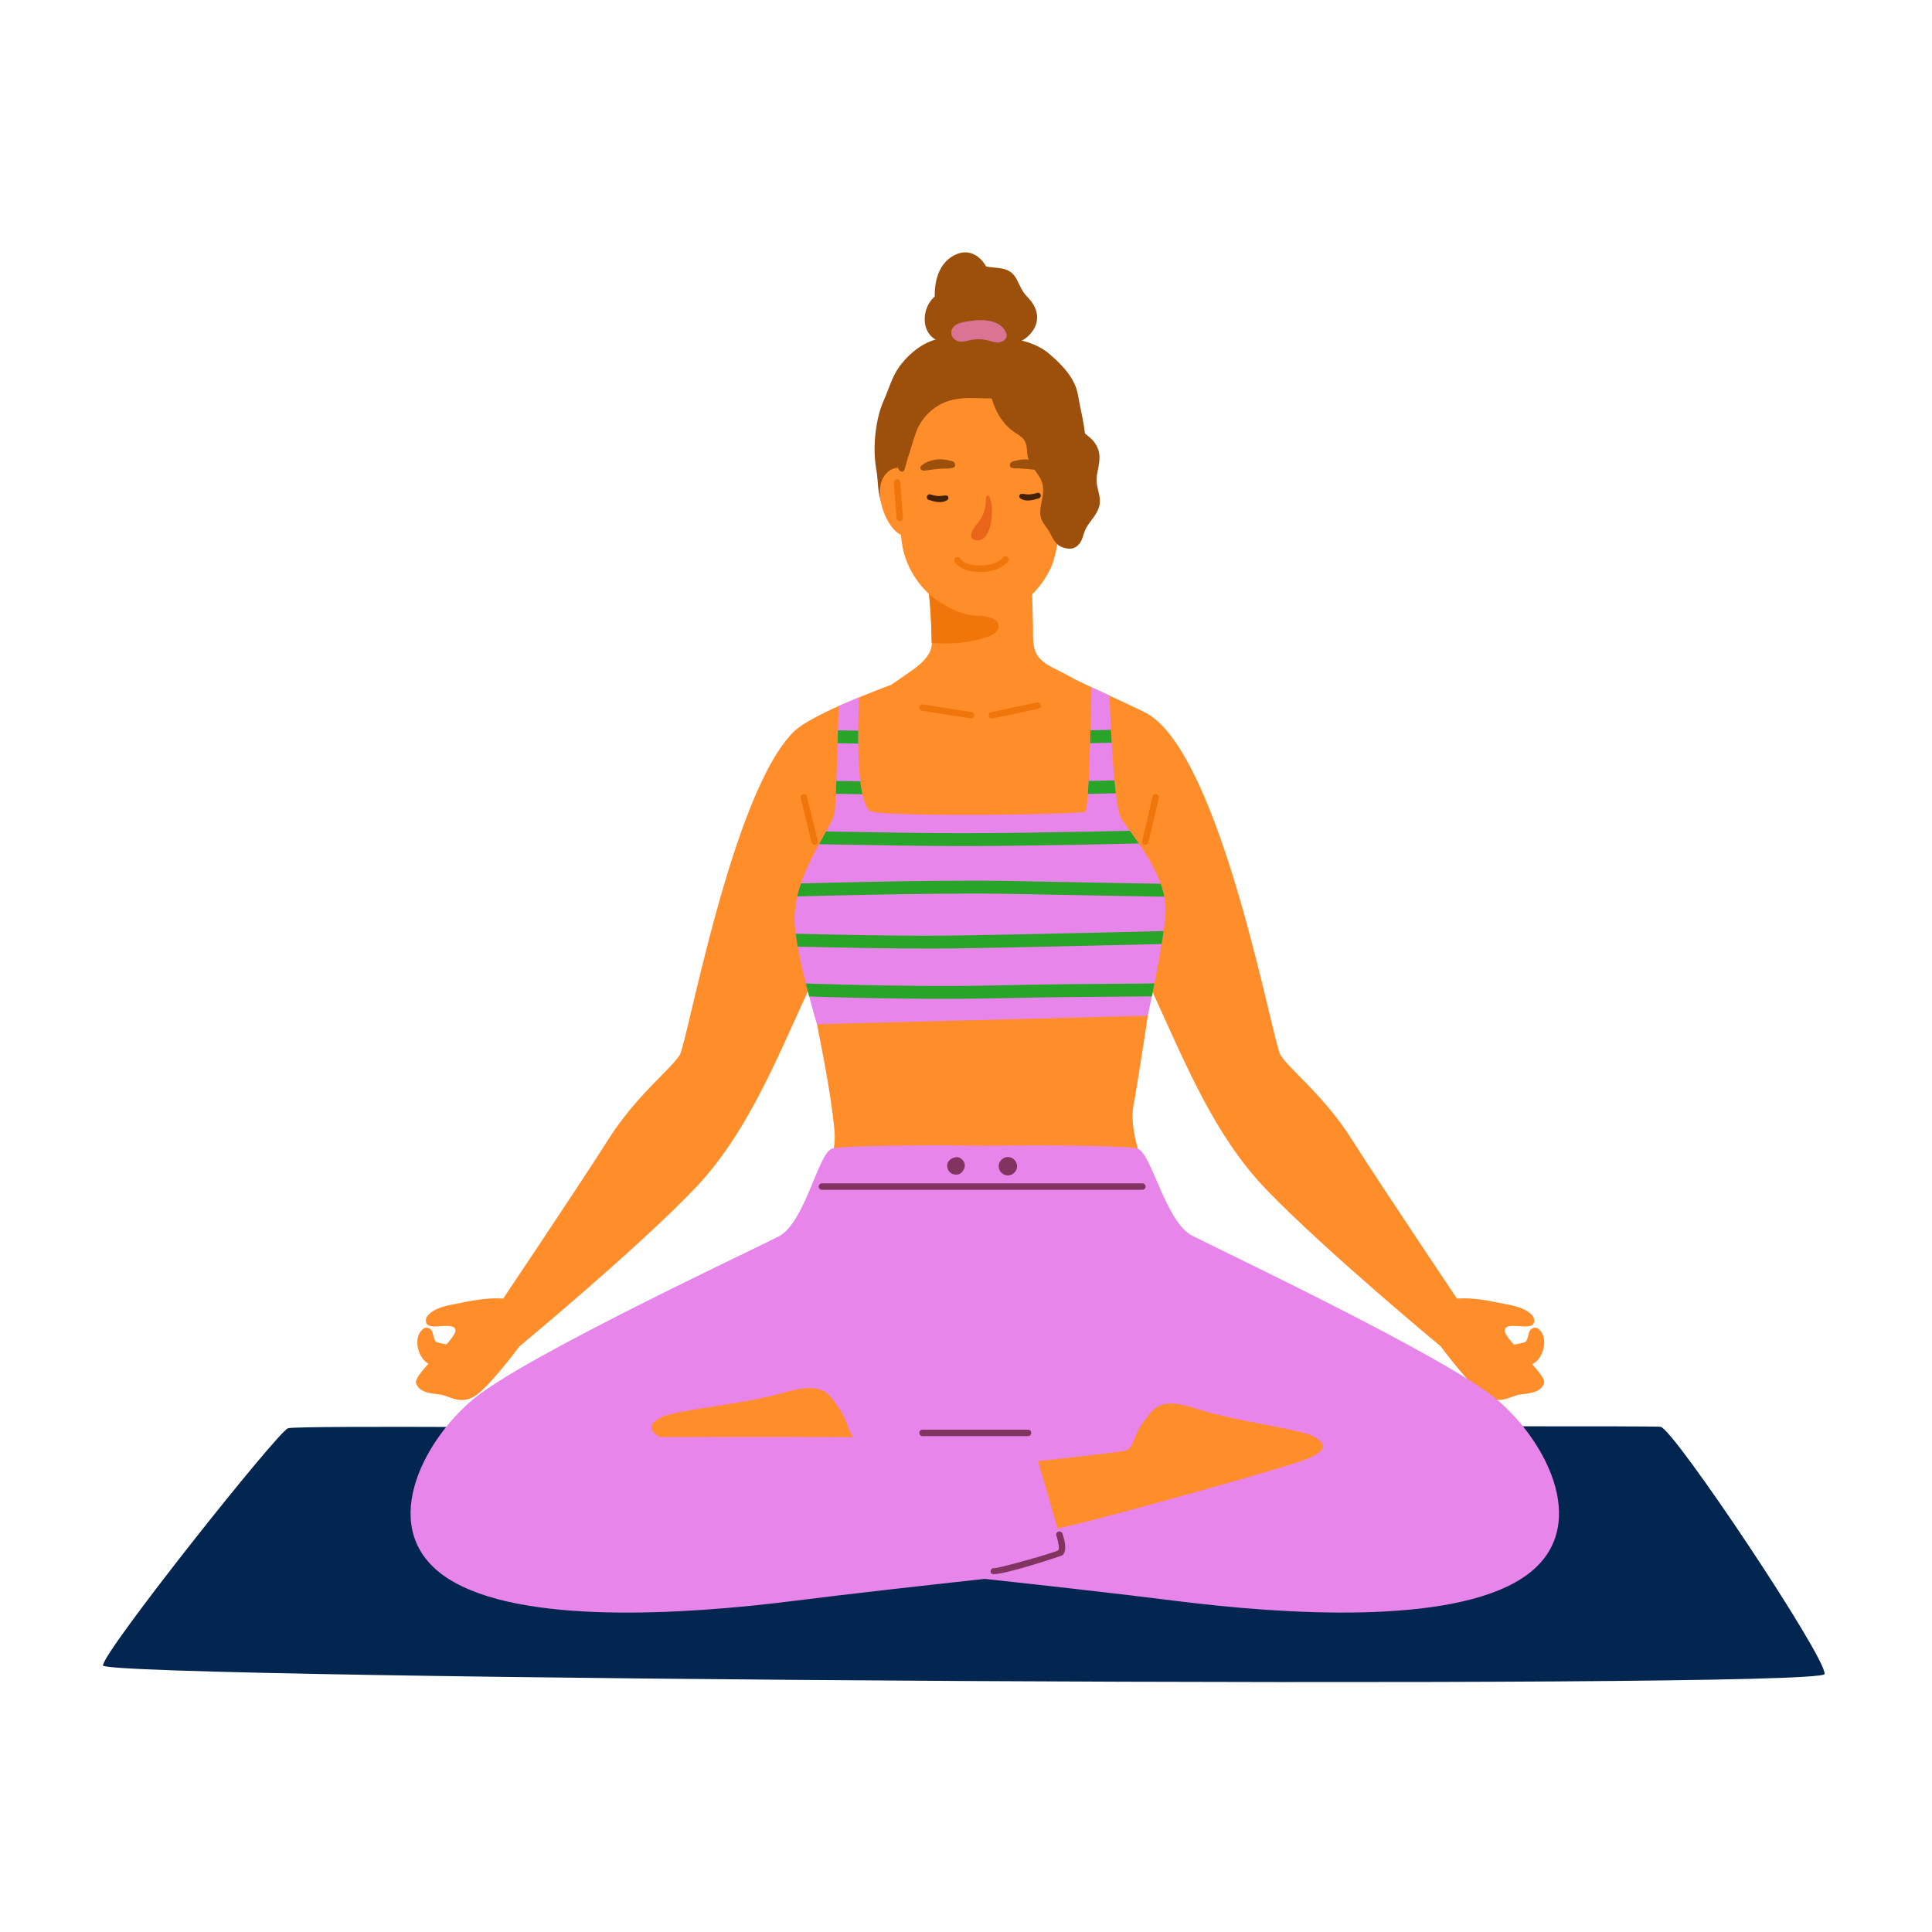 <?xml version="1.0" encoding="utf-8"?>
<!-- Generator: Adobe Illustrator 25.2.1, SVG Export Plug-In . SVG Version: 6.00 Build 0)  -->
<svg version="1.1" id="Layer_1" xmlns="http://www.w3.org/2000/svg" xmlns:xlink="http://www.w3.org/1999/xlink" x="0px" y="0px"
	 viewBox="0 0 300 300" style="enable-background:new 0 0 300 300;" xml:space="preserve">
<style type="text/css">
	.st0{fill:#022650;}
	.st1{fill:#FF8D29;}
	.st2{fill:#9C500B;}
	.st3{fill:#E86519;}
	.st4{fill:#F0760C;}
	.st5{fill:#452107;}
	.st6{fill:#E785EA;}
	.st7{clip-path:url(#SVGID_2_);}
	.st8{fill:#28A428;}
	.st9{fill:#80345F;}
	.st10{fill:#DB7394;}
</style>
<g>
	<path class="st0" d="M102.32,221.78c0,0-56.04-0.5-57.6,0s-28.73,34.67-28.73,36.83c0,2.17,267,3.83,267.33,1.33
		c0.33-2.5-23.45-38.11-25.47-38.39C255.82,221.28,102.32,221.78,102.32,221.78z"/>
	<g>
		<g>
			<g>
				<path class="st1" d="M138.3,106.37c0,0-0.93,9.94-2.92,19.66c-0.64,3.13-1.4,6.24-2.27,8.98c-1.14,3.65-2.54,7.5-4.2,11.29
					c-0.87,1.98-1.72,3.87-2.57,5.69c-0.3,0.65-0.6,1.3-0.9,1.95c-5.34,11.67-9.7,22.46-17.74,30.81
					c-9.15,9.5-27.04,24.31-27.04,24.31l-4.72-4.14c0,0,13.97-20.79,18.43-27.84c4.44-7.04,9.66-10.87,11.18-13.27
					c1.19-1.9,8.14-41.05,17.83-50.31c1.2-1.14,3.99-2.58,6.84-3.86c1.08-0.48,2.17-0.94,3.18-1.35
					C136.13,107.16,138.3,106.37,138.3,106.37z"/>
			</g>
			<g>
				<path class="st1" d="M81.28,208.23c0,0-4.49,6.16-7.05,8.19c-2.56,2.03-4.46,0.28-5.9,0.12c-1.43-0.17-3.23-0.3-3.72-1.74
					c-0.49-1.44,6.23-6.76,6.11-8.23c-0.12-1.47-3.86,0.06-4.46-1.02c-0.6-1.09,0.85-2.37,3.68-2.92c2.82-0.55,6.38-1.45,9.51-0.79
					c3.14,0.65,3.41,1.48,3.16,2.33C82.38,205.01,81.28,208.23,81.28,208.23z"/>
			</g>
		</g>
		<g>
			<path class="st1" d="M71.58,208.08c-1,0.63-1.43,0.89-2.66,0.61c-0.33-0.08-0.66-0.15-0.98-0.23c-0.64-0.15-0.6-1.34-0.91-1.84
				c-0.24-0.4-0.83-0.61-1.24-0.33c-1.75,1.19-0.96,4.52,0.68,5.43c1.58,0.88,5.4,1.6,5.99-0.84c0.27-0.21,0.52-0.44,0.74-0.69
				C74.15,209.08,72.94,207.23,71.58,208.08z"/>
		</g>
	</g>
	<g>
		<g>
			<g>
				<path class="st1" d="M228.43,204.92l-4.72,4.14c0,0-17.89-14.81-27.04-24.31c-8.01-8.32-12.37-19.06-17.68-30.68v-0.01
					c-0.32-0.69-0.64-1.38-0.96-2.07c-0.85-1.82-1.7-3.71-2.57-5.69c-1.66-3.79-3.06-7.64-4.2-11.29
					c-1.09-3.44-1.84-7.48-2.36-11.45v-0.01c-1.17-9.03-1.14-17.63-1.14-17.63s0.69,0.32,1.72,0.79c0.79,0.37,1.78,0.83,2.81,1.31
					c2.61,1.21,5.46,2.55,5.96,2.85c11.5,6.88,19.38,51.04,20.57,52.94c1.52,2.4,6.74,6.23,11.18,13.27
					C214.46,184.13,228.43,204.92,228.43,204.92z"/>
			</g>
			<g>
				<path class="st1" d="M223.09,208.23c0,0,4.49,6.16,7.05,8.19c2.56,2.03,4.46,0.28,5.9,0.12c1.43-0.17,3.23-0.3,3.72-1.74
					c0.49-1.44-6.23-6.76-6.11-8.23c0.12-1.47,3.86,0.06,4.46-1.02c0.6-1.09-0.85-2.37-3.68-2.92c-2.82-0.55-6.38-1.45-9.51-0.79
					c-3.14,0.65-3.41,1.48-3.16,2.33C222,205.01,223.09,208.23,223.09,208.23z"/>
			</g>
		</g>
		<g>
			<path class="st1" d="M233.01,208.08c1,0.63,1.43,0.89,2.66,0.61c0.33-0.08,0.66-0.15,0.98-0.23c0.64-0.15,0.6-1.34,0.91-1.84
				c0.24-0.4,0.83-0.61,1.24-0.33c1.75,1.19,0.96,4.52-0.68,5.43c-1.58,0.88-5.4,1.6-5.99-0.84c-0.27-0.21-0.52-0.44-0.74-0.69
				C230.45,209.08,231.65,207.23,233.01,208.08z"/>
		</g>
	</g>
	<g>
		<g>
			<path class="st2" d="M167.4,61.39c-0.44-2.65-2.43-4.69-4.44-6.42c-1.91-1.65-4.55-2.31-7-2.51c-1.68-0.14-3.4-0.24-5.08-0.29
				c-1.11-0.03-2.18,0.35-3.23,0.5c-0.08-0.07-0.16-0.13-0.27-0.14c-3.08-0.26-5.99,2.03-7.72,4.39c-1.17,1.59-1.64,3.51-2.44,5.28
				c-1.3,2.88-1.74,7.44-1.17,10.56c0.33,1.81,0.17,3.69,0.87,5.42c1.31,3.23,4.65,5.3,7.89,6.22c0.13,0.03,0.24,0.02,0.34-0.01
				c1.58,0.55,3.27,0.66,5.15,0.68c3.09,0.02,6.26-0.06,9.11-1.34c5.3-2.38,8.31-7.55,9.02-13.07
				C168.87,67.26,167.95,64.67,167.4,61.39z"/>
		</g>
		<g>
			<path class="st1" d="M172.94,108.59c0,0-10.47,7.97-15.71,11.96c-0.3,0.22-0.61,0.46-0.97,0.51c-0.37,0.05-0.75-0.09-1.1-0.24
				c-7.91-3.27-23.73-9.8-23.73-9.8s3.47-2.03,4.3-2.69c1.8-1.45,3.7-2.72,5.6-4.03c1.43-0.98,3.4-2.53,3.36-4.47
				c-0.01-0.43-0.03-0.86-0.04-1.27c-0.05-1.88-0.13-3.75-0.32-5.62c-0.02-0.18-0.06-0.43-0.08-0.7c-0.05-0.5-0.06-1.07,0.16-1.35
				c0.33-0.41,1.36-0.27,1.83-0.32c1.56-0.14,3.11-0.3,4.67-0.47c3.15-0.35,6.3-0.75,9.45-1.19c-0.23,0.03,0.03,7.51,0.04,8.22
				c0.04,1.52-0.18,3.28,0.68,4.63c0.99,1.54,3.1,2.17,4.6,3.06C166.47,105.28,172.94,108.59,172.94,108.59z"/>
		</g>
		<g>
			<path class="st1" d="M139.38,72.85c-0.03,3.55,0.3,7.01,0.54,10.37c0.61,8.56,8.58,12.61,11.54,12.62
				c3.71,0.02,8.8-1.7,11.67-7.57c2.11-4.32,2.22-19.63,2.22-19.63s-0.82-8.53-11.06-9.38c-2.4-0.2-9.12,0.24-11.38,1.16
				C138.35,62.28,139.41,68.82,139.38,72.85z"/>
		</g>
		<g>
			<path class="st1" d="M161.41,76.06c0,0,2.05-4.79,4.88-2.66c2.83,2.12,1.07,8.15-0.91,9.62c-1.98,1.47-2.3,1.81-2.37,1.57
				C162.93,84.34,161.41,76.06,161.41,76.06z"/>
		</g>
		<g>
			<path class="st1" d="M142.9,75.57c0,0-2.44-4.6-5.08-2.25c-2.64,2.35-0.39,8.21,1.7,9.51c2.09,1.3,2.44,1.61,2.49,1.37
				C142.06,83.95,142.9,75.57,142.9,75.57z"/>
		</g>
		<g>
			<path class="st2" d="M161.99,72.22c-0.63-0.52-1.59-0.8-2.45-0.87c-0.71-0.06-1.25,0.06-1.89,0.2c-0.23,0.05-0.47,0.11-0.64,0.24
				c-0.2,0.14-0.31,0.66-0.02,0.81c0.36,0.19,0.89,0.11,1.27,0.13c1.07,0.06,2.15,0.17,3.22,0.31
				C162.15,73.13,162.46,72.61,161.99,72.22z"/>
		</g>
		<g>
			<path class="st2" d="M143.64,73.07c0.8-0.12,1.6-0.22,2.41-0.29c0.56-0.05,1.57,0.06,2.08-0.22c0.29-0.16,0.17-0.68-0.03-0.82
				c-0.17-0.12-0.41-0.18-0.64-0.23c-0.64-0.13-1.18-0.25-1.9-0.17c-0.86,0.09-1.82,0.38-2.43,0.92
				C142.65,72.65,142.98,73.17,143.64,73.07z"/>
		</g>
		<g>
			<path class="st3" d="M151.03,82.36c0.04-0.07,0.08-0.14,0.12-0.2c0.35-0.55,0.78-1.05,1.14-1.6c0.36-0.55,0.49-0.96,0.69-1.82
				c0.11-0.47,0.09-1.5,0.2-1.65c0.47-0.62,0.78,1.08,0.81,1.38c0.15,1.53-0.05,5.61-2.38,5.42
				C150.63,83.8,150.66,83.04,151.03,82.36z"/>
		</g>
		<g>
			<path class="st4" d="M152.34,88.82c-3.28,0-4.04-1.45-4.12-1.62c-0.12-0.25,0-0.55,0.25-0.66c0.25-0.11,0.54-0.01,0.66,0.23
				c0.02,0.04,0.63,1.1,3.28,1.04c2.34-0.01,3.3-1.2,3.34-1.25c0.17-0.22,0.48-0.26,0.7-0.09c0.22,0.17,0.26,0.48,0.1,0.7
				c-0.05,0.07-1.27,1.63-4.13,1.65C152.39,88.82,152.37,88.82,152.34,88.82z"/>
		</g>
		<g>
			<path class="st5" d="M161.07,76.53c-0.46,0.14-0.89,0.24-1.37,0.25c-0.36,0-0.73-0.12-1.08-0.09c-0.38,0.04-0.48,0.46-0.19,0.69
				c0.79,0.6,2.02,0.28,2.87,0C161.84,77.21,161.62,76.37,161.07,76.53z"/>
		</g>
		<g>
			<path class="st5" d="M144.47,76.78c0.46,0.14,0.89,0.24,1.37,0.25c0.36,0,0.73-0.12,1.08-0.09c0.38,0.04,0.48,0.46,0.19,0.69
				c-0.79,0.6-2.02,0.28-2.87,0C143.69,77.46,143.92,76.62,144.47,76.78z"/>
		</g>
		<g>
			<path class="st4" d="M164.96,80.92c-0.01,0-0.01,0-0.02,0c-0.28-0.01-0.49-0.24-0.48-0.52l0.17-5.08
				c0.01-0.28,0.26-0.49,0.52-0.48c0.28,0.01,0.49,0.24,0.48,0.52l-0.17,5.08C165.45,80.71,165.23,80.92,164.96,80.92z"/>
		</g>
		<g>
			<path class="st4" d="M139.71,80.92c-0.26,0-0.48-0.2-0.5-0.46l-0.42-5.5c-0.02-0.28,0.18-0.52,0.46-0.54
				c0.28-0.02,0.52,0.19,0.54,0.46l0.42,5.5c0.02,0.28-0.19,0.52-0.46,0.54C139.74,80.92,139.72,80.92,139.71,80.92z"/>
		</g>
		<g>
			<path class="st4" d="M154.54,98.26c-0.65,0.61-3.15,1.34-5.86,1.59c-1.3,0.12-2.79,0.07-4-0.02c-0.01-0.43-0.03-0.86-0.04-1.27
				c-0.05-1.88-0.13-3.75-0.32-5.62c-0.02-0.18-0.06-0.43-0.08-0.7c0,0,3.77,3.27,7.34,3.36C155.38,95.7,155.57,97.3,154.54,98.26z"
				/>
		</g>
		<g>
			<path class="st2" d="M163.15,63.17c0.35-0.68,0.15-1.55-0.33-2.14c-0.48-0.61-1.2-0.98-1.92-1.26c-1.83-0.71-3.81-0.93-5.77-1.1
				c-3.11-0.27-6.3-0.43-9.36,0.3c-2.28,0.55-4.42,1.61-5.84,3.54c-0.29,0.4-0.52,1.01-0.14,1.32c-1.19,2.03-1.7,4.45-1.42,6.79
				c0.02,0.18,0.05,0.36,0.02,0.54c-0.02,0.14,0.92,0.29,0.89,0.43c-0.18,0.86,0.59,2.17,1.11,1.46c0.15-0.2,0.4-1.44,0.62-2.08
				c0.5-1.44,0.73-2.47,1.26-3.9c0.85-2.32,2.85-4.19,5.22-4.87c1.72-0.5,3.55-0.4,5.34-0.35c1.42,0.03,2.86,0.03,4.25,0.31
				c1.4,0.28,2.77,0.88,3.73,1.93c0.95,1.05,1.4,2.46,1.82,3.81c0.54,1.75,1.09,3.49,1.63,5.24c0.02,0.05,0.03,0.11,0.07,0.15
				c0.1,0.11,0.29,0.07,0.42,0c0.71-0.37,1.01-1.22,1.14-2.01C166.42,68.35,165.34,65.2,163.15,63.17z"/>
		</g>
		<g>
			<path class="st2" d="M170.35,73.65c0.31-1.7,0.77-3.14-0.24-4.72c-0.56-0.87-1.42-1.4-2.17-2.07c-1.01-0.91-1.76-1.95-2.51-3.07
				c-0.27-0.4-0.59-0.79-0.84-1.2c-0.34-0.55-0.43-1.34-0.76-1.83c-0.35-0.51,0.12-0.32-0.61-0.62c-0.04-0.02-0.06,0.03-0.06,0.06
				c0.19,1.43,0.01,1.87,0.73,3.06c-0.43-0.24-0.88-0.4-1.36-0.43c-0.13-0.01-0.24,0.02-0.34,0.07c-0.53-0.56-1.14-1.05-1.89-1.43
				c-0.24-0.12-0.51-0.23-0.8-0.34c-0.22-0.19-0.45-0.36-0.7-0.51c-0.26-0.15-0.62-0.11-0.88,0.06c-1.07-0.2-2.18-0.19-3.03,0.28
				c-0.14-0.28-0.29-0.57-0.45-0.85c-0.21-0.37-0.66-0.29-0.88,0l-0.16,0.21c-0.22,0.29-0.02,0.57,0.25,0.66
				c0.15,0.05,0.52,1.51,0.62,1.75c0.22,0.57,0.47,1.13,0.78,1.67c0.64,1.1,1.49,2.08,2.56,2.77c1,0.64,1.6,0.97,1.8,2.19
				c0.11,0.65,0.04,1.14,0.24,1.8c0.57,1.82,2.22,2.64,2.33,4.72c0.06,1.11-0.35,2.2-0.44,3.31c-0.11,1.36,0.34,1.84,1.08,2.88
				c0.86,1.22,1,2.57,2.65,3.01c1,0.27,1.76,0.13,2.41-0.75c0.43-0.58,0.52-1.3,0.79-1.94c0.43-1.02,1.24-1.79,1.79-2.76
				C171.61,77.32,169.91,76.07,170.35,73.65z"/>
		</g>
		<g>
			<path class="st2" d="M159.5,46.07c-1.71-1.72-1.26-4.04-4.2-4.42c-0.82-0.11-1.48-0.14-2.17-0.27c-1.15-2.02-3.21-2.97-5.46-1.44
				c-1.98,1.34-2.56,3.83-2.53,6.1c-0.7,0.66-1.23,1.42-1.46,2.59c-0.32,1.66,0.19,3.39,1.73,4.17c0.47,0.66,1.14,1.18,1.89,1.45
				c1.75,0.65,4.24,0.91,5.97,0.1c0.18-0.08,0.35-0.18,0.54-0.21c1-0.17,1.76-0.16,2.78-0.5c1.16-0.38,2.25-0.63,3.14-1.52
				C161.69,50.17,161.34,47.92,159.5,46.07z"/>
		</g>
	</g>
	<g>
		<path class="st1" d="M131.43,111.02c0,0-9.93,21.99-9.8,24.24s3.25,12.88,4.89,21.94c0.86,4.75,2.43,11.76,3.06,18.39
			s-6.07,17.55-6.07,17.55l32.88,16.38l28-15.38c0,0-9.82-14.62-8.38-22.5c1.62-8.88,5.88-39,5.88-39l-8.94-24.04L131.43,111.02z"/>
	</g>
	<g>
		<path class="st6" d="M232.3,217.21c-8-6.62-43.04-23.21-47.17-25.33s-6.25-12.62-8.45-13.51c-1.09-0.44-12.36-0.59-23.76-0.46
			c-11.4-0.14-22.67,0.02-23.76,0.46c-2.2,0.89-4.14,11.51-8.27,13.64s-39.35,18.58-47.35,25.21s-15.25,20.62-4,27.88
			s36.75,5.62,53.62,3.5c9.1-1.15,20.85-2.46,29.76-3.43c8.91,0.97,20.66,2.28,29.76,3.43c16.88,2.12,42.38,3.75,53.62-3.5
			S240.3,223.84,232.3,217.21z"/>
	</g>
	<g>
		<defs>
			<path id="SVGID_1_" d="M181,141.25c-0.01,2.54-1.19,8.78-2.01,12.81v0.01c-0.44,2.14-0.77,3.65-0.77,3.65l-51.36,1.32
				c0,0-0.67-2.21-1.42-5.1c-0.97-3.73-2.08-8.61-2.06-11.31c0.05-7.4,6-14.13,6.24-16.63c0.22-2.09,0.51-12.91,0.6-16.36
				c1.08-0.48,2.17-0.94,3.18-1.35c-0.22,4.81-0.52,17.06,1.98,17.74c3.12,0.84,32.52,0.47,33.16,0c0.13-0.1,0.25-1.05,0.36-2.47
				v-0.01c0.34-4.56,0.53-14.06,0.58-16.84c0.79,0.37,1.78,0.83,2.81,1.31c0.13,4,0.67,17.2,1.83,19.11
				C175.5,129.37,181.01,135.5,181,141.25z"/>
		</defs>
		<clipPath id="SVGID_2_">
			<use xlink:href="#SVGID_1_"  style="overflow:visible;"/>
		</clipPath>
		<g class="st7">
			<path class="st6" d="M181,141.25c-0.01,2.54-1.19,8.78-2.01,12.81v0.01c-0.44,2.14-0.77,3.65-0.77,3.65l-51.36,1.32
				c0,0-0.67-2.21-1.42-5.1c-0.97-3.73-2.08-8.61-2.06-11.31c0.05-7.4,6-14.13,6.24-16.63c0.22-2.09,0.51-12.91,0.6-16.36
				c1.08-0.48,2.17-0.94,3.18-1.35c-0.22,4.81-0.52,17.06,1.98,17.74c3.12,0.84,32.52,0.47,33.16,0c0.13-0.1,0.25-1.05,0.36-2.47
				v-0.01c0.34-4.56,0.53-14.06,0.58-16.84c0.79,0.37,1.78,0.83,2.81,1.31c0.13,4,0.67,17.2,1.83,19.11
				C175.5,129.37,181.01,135.5,181,141.25z"/>
		</g>
		<g class="st7">
			<path class="st8" d="M146.53,155.1c-13.48,0-26.91-0.59-27.07-0.59l0.09-2c0.2,0.01,19.91,0.87,35.5,0.5
				c7.44-0.18,13.76-0.22,18.38-0.25c4.65-0.03,8.32-0.06,8.9-0.2l0.62,1.9c-0.7,0.23-2.84,0.26-9.5,0.3
				c-4.61,0.03-10.93,0.07-18.35,0.25C152.33,155.07,149.43,155.1,146.53,155.1z"/>
		</g>
		<g class="st7">
			<path class="st8" d="M143.78,147.29c-9.86,0-23.28-0.39-23.43-0.39l0.06-2c0.17,0.01,17.1,0.5,26.85,0.38
				c9.77-0.12,35.09-0.74,35.34-0.75l0.05,2c-0.25,0.01-25.58,0.63-35.37,0.75C146.2,147.29,145.02,147.29,143.78,147.29z"/>
		</g>
		<g class="st7">
			<path class="st8" d="M184.38,139.3c-0.77,0-15.07-0.25-27.59-0.5c-12.4-0.24-36.14,0.49-36.38,0.5l-0.06-2
				c0.24-0.01,24.03-0.75,36.48-0.5c12.51,0.25,26.79,0.5,27.55,0.5V139.3z"/>
		</g>
		<g class="st7">
			<path class="st8" d="M149.66,131.38c-11.16,0-31.85-0.5-32.05-0.5l0.05-2c0.21,0,20.87,0.5,32.01,0.5
				c11.14,0,31.12-0.5,31.32-0.5l0.05,2C180.83,130.88,160.82,131.38,149.66,131.38z"/>
		</g>
		<g class="st7">
			<path class="st8" d="M149.66,123.51c-11.16,0-31.85-0.5-32.05-0.5l0.05-2c0.21,0,20.87,0.5,32.01,0.5
				c11.14,0,31.12-0.5,31.32-0.5l0.05,2C180.83,123.02,160.82,123.51,149.66,123.51z"/>
		</g>
		<g class="st7">
			<path class="st8" d="M149.66,115.65c-11.16,0-31.85-0.5-32.05-0.5l0.05-2c0.21,0,20.87,0.5,32.01,0.5
				c11.14,0,31.12-0.5,31.32-0.5l0.05,2C180.83,115.15,160.82,115.65,149.66,115.65z"/>
		</g>
	</g>
	<g>
		<path class="st4" d="M177.84,131.17c-0.04,0-0.08,0-0.11-0.01c-0.27-0.06-0.44-0.33-0.37-0.6l1.61-6.87
			c0.06-0.27,0.33-0.44,0.6-0.37c0.27,0.06,0.44,0.33,0.37,0.6l-1.61,6.87C178.27,131.02,178.07,131.17,177.84,131.17z"/>
	</g>
	<g>
		<path class="st4" d="M126.5,131.17c-0.23,0-0.43-0.15-0.49-0.38l-1.67-6.87c-0.06-0.27,0.1-0.54,0.37-0.6
			c0.27-0.06,0.54,0.1,0.6,0.37l1.67,6.87c0.06,0.27-0.1,0.54-0.37,0.6C126.58,131.17,126.54,131.17,126.5,131.17z"/>
	</g>
	<g>
		<path class="st4" d="M150.79,111.57c-0.03,0-0.05,0-0.08-0.01l-7.54-1.19c-0.27-0.04-0.46-0.3-0.42-0.57
			c0.04-0.27,0.3-0.45,0.57-0.42l7.54,1.19c0.27,0.04,0.46,0.3,0.42,0.57C151.25,111.39,151.03,111.57,150.79,111.57z"/>
	</g>
	<g>
		<path class="st4" d="M154.02,111.57c-0.23,0-0.44-0.16-0.49-0.4c-0.06-0.27,0.12-0.54,0.39-0.59l7.1-1.5
			c0.27-0.05,0.54,0.12,0.59,0.39c0.06,0.27-0.12,0.54-0.39,0.59l-7.1,1.5C154.09,111.56,154.06,111.57,154.02,111.57z"/>
	</g>
	<g>
		<path class="st1" d="M159.68,227.04c0,0,14.01-1.47,15.17-1.81c1.15-0.34,1.22-2.56,2.75-4.49c1.53-1.93,2.24-3.96,8.25-1.97
			c6.01,1.98,15.85,3.09,18.02,4.25c4.27,2.3-1.43,3.73-5,4.86c-3.57,1.13-34.94,10.05-35.64,9.54
			C162.53,236.9,159.68,227.04,159.68,227.04z"/>
	</g>
	<g>
		<path class="st1" d="M148.65,225.81c0,0-14.53-2.03-15.72-2.43c-1.19-0.4-1.18-2.71-2.7-4.78s-2.19-4.2-8.52-2.35
			c-6.32,1.85-16.61,2.64-18.91,3.78c-4.53,2.24,1.36,3.93,5.03,5.24c3.67,1.31,36.01,11.72,36.76,11.21
			C145.33,235.98,148.65,225.81,148.65,225.81z"/>
	</g>
	<g>
		<path class="st6" d="M98.63,223.16c0,0,20.12-0.08,34.38,0c11.5,0.07,27.24,0.48,27.24,0.48l4.39,15.16c0,0-43.56,5.2-43.9,5.21
			C120.4,244.01,98.63,223.16,98.63,223.16z"/>
	</g>
	<g>
		<path class="st9" d="M159.63,223h-16.38c-0.28,0-0.5-0.22-0.5-0.5s0.22-0.5,0.5-0.5h16.38c0.28,0,0.5,0.22,0.5,0.5
			S159.91,223,159.63,223z"/>
	</g>
	<g>
		<path class="st9" d="M154.34,244.43c-0.19,0-0.32-0.03-0.38-0.08c-0.19-0.2-0.19-0.51,0.01-0.71c0.12-0.12,0.29-0.16,0.44-0.13
			c1.05-0.08,9.32-2.39,9.94-2.79c0.17-0.19,0.01-1.3-0.32-2.25c-0.09-0.26,0.04-0.55,0.3-0.64c0.26-0.09,0.55,0.04,0.64,0.3
			c0.28,0.8,0.85,2.74-0.03,3.39C164.86,241.59,156.32,244.43,154.34,244.43z"/>
	</g>
	<g>
		<path class="st9" d="M177.38,184.75h-49.75c-0.28,0-0.5-0.22-0.5-0.5s0.22-0.5,0.5-0.5h49.75c0.28,0,0.5,0.22,0.5,0.5
			S177.66,184.75,177.38,184.75z"/>
	</g>
	<g>
		<path class="st9" d="M149.77,180.66c-0.14-0.51-0.71-1.05-1.28-0.98c-0.02,0-0.04,0.01-0.06,0.01c-0.93,0.12-1.64,0.91-1.24,1.88
			c0.36,0.86,1.52,1.12,2.19,0.44c0.02-0.02,0.03-0.03,0.05-0.05c-0.02,0-0.03,0.01-0.05,0.01
			C149.73,181.63,149.9,181.15,149.77,180.66z"/>
	</g>
	<g>
		<path class="st9" d="M156.5,179.66c-0.77,0-1.43,0.66-1.43,1.43c0,0.78,0.65,1.43,1.43,1.43c0.77,0,1.43-0.66,1.43-1.43
			C157.93,180.31,157.28,179.66,156.5,179.66z"/>
	</g>
	<g>
		<path class="st10" d="M156.25,51.72c-1.04-2.49-4.61-2.13-6.72-1.69c-0.79,0.16-1.7,0.56-1.8,1.48c-0.1,0.99,0.82,1.62,1.71,1.55
			c0.44-0.03,0.86-0.17,1.3-0.26c0.87-0.18,1.78-0.16,2.64,0.05c0.55,0.14,1.1,0.35,1.67,0.33
			C155.77,53.14,156.58,52.5,156.25,51.72z"/>
	</g>
</g>
</svg>

